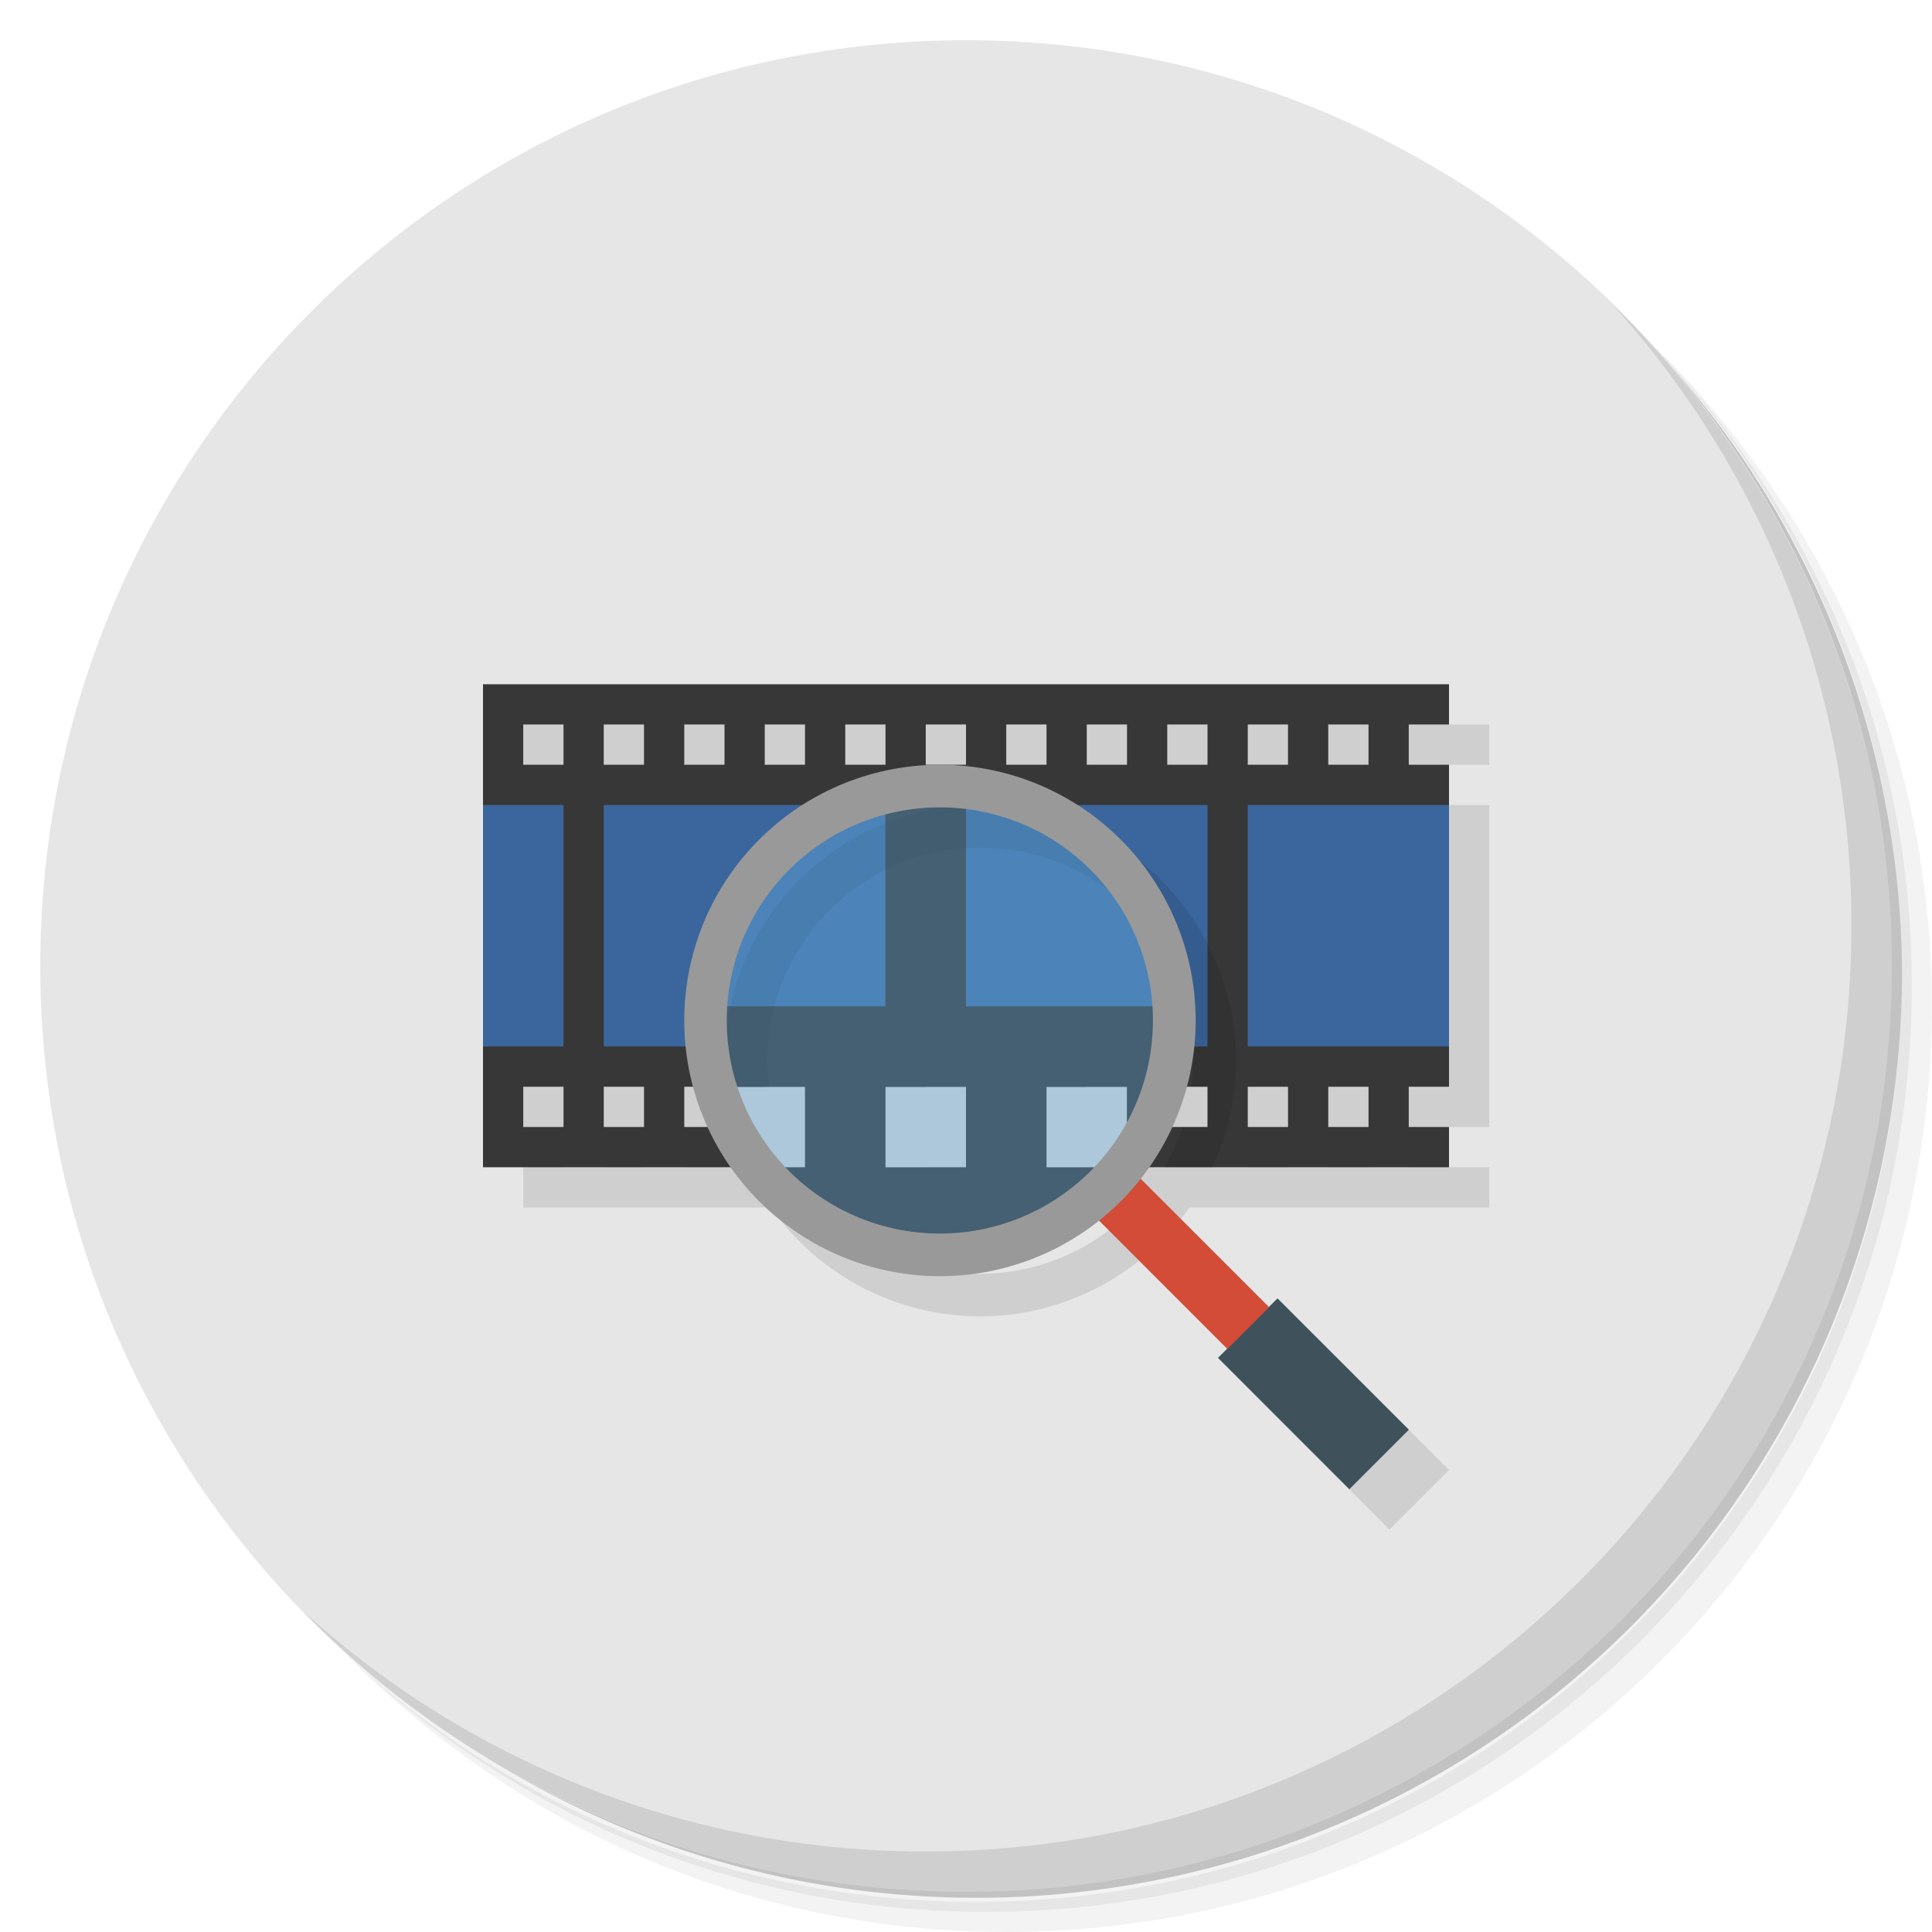 <?xml version="1.0" encoding="UTF-8" standalone="no"?>
<svg
   xmlns:dc="http://purl.org/dc/elements/1.1/"
   xmlns:cc="http://creativecommons.org/ns#"
   xmlns:rdf="http://www.w3.org/1999/02/22-rdf-syntax-ns#"
   xmlns:svg="http://www.w3.org/2000/svg"
   xmlns="http://www.w3.org/2000/svg"
   xmlns:sodipodi="http://sodipodi.sourceforge.net/DTD/sodipodi-0.dtd"
   xmlns:inkscape="http://www.inkscape.org/namespaces/inkscape"
   viewBox="0 0 48 48"
   id="svg2"
   version="1.1"
   inkscape:version="0.91 r13725"
   sodipodi:docname="djv_view.svg">
  <sodipodi:namedview
     pagecolor="#ffffff"
     bordercolor="#666666"
     borderopacity="1"
     objecttolerance="10"
     gridtolerance="10"
     guidetolerance="10"
     inkscape:pageopacity="0"
     inkscape:pageshadow="2"
     inkscape:window-width="767"
     inkscape:window-height="480"
     id="namedview57"
     showgrid="false"
     inkscape:zoom="4.9166667"
     inkscape:cx="24"
     inkscape:cy="24"
     inkscape:window-x="57"
     inkscape:window-y="31"
     inkscape:window-maximized="0"
     inkscape:current-layer="svg2" />
  <defs
     id="defs4">
    <linearGradient
       id="linearGradient3764"
       x1="1"
       x2="47"
       gradientUnits="userSpaceOnUse"
       gradientTransform="matrix(0,-1,1,0,-1.5e-6,48)">
      <stop
         style="stop-color:#46b0a9;stop-opacity:1"
         id="stop7" />
      <stop
         offset="1"
         style="stop-color:#51b9b4;stop-opacity:1"
         id="stop9" />
    </linearGradient>
  </defs>
  <g
     id="g11">
    <path
       d="m 36.31 5 c 5.859 4.062 9.688 10.831 9.688 18.5 c 0 12.426 -10.07 22.5 -22.5 22.5 c -7.669 0 -14.438 -3.828 -18.5 -9.688 c 1.037 1.822 2.306 3.499 3.781 4.969 c 4.085 3.712 9.514 5.969 15.469 5.969 c 12.703 0 23 -10.298 23 -23 c 0 -5.954 -2.256 -11.384 -5.969 -15.469 c -1.469 -1.475 -3.147 -2.744 -4.969 -3.781 z m 4.969 3.781 c 3.854 4.113 6.219 9.637 6.219 15.719 c 0 12.703 -10.297 23 -23 23 c -6.081 0 -11.606 -2.364 -15.719 -6.219 c 4.16 4.144 9.883 6.719 16.219 6.719 c 12.703 0 23 -10.298 23 -23 c 0 -6.335 -2.575 -12.06 -6.719 -16.219 z"
       style="opacity:0.05"
       id="path13" />
    <path
       d="m 41.28 8.781 c 3.712 4.085 5.969 9.514 5.969 15.469 c 0 12.703 -10.297 23 -23 23 c -5.954 0 -11.384 -2.256 -15.469 -5.969 c 4.113 3.854 9.637 6.219 15.719 6.219 c 12.703 0 23 -10.298 23 -23 c 0 -6.081 -2.364 -11.606 -6.219 -15.719 z"
       style="opacity:0.1"
       id="path15" />
    <path
       d="m 31.25 2.375 c 8.615 3.154 14.75 11.417 14.75 21.13 c 0 12.426 -10.07 22.5 -22.5 22.5 c -9.708 0 -17.971 -6.135 -21.12 -14.75 a 23 23 0 0 0 44.875 -7 a 23 23 0 0 0 -16 -21.875 z"
       style="opacity:0.2"
       id="path17" />
  </g>
  <g
     id="g19"
     style="fill:#e6e6e6;fill-opacity:1">
    <path
       d="m 24 1 c 12.703 0 23 10.297 23 23 c 0 12.703 -10.297 23 -23 23 -12.703 0 -23 -10.297 -23 -23 0 -12.703 10.297 -23 23 -23 z"
       style="fill:#e6e6e6;fill-opacity:1"
       id="path21" />
  </g>
  <g
     id="g23">
    <path
       d="m 40.03 7.531 c 3.712 4.084 5.969 9.514 5.969 15.469 0 12.703 -10.297 23 -23 23 c -5.954 0 -11.384 -2.256 -15.469 -5.969 4.178 4.291 10.01 6.969 16.469 6.969 c 12.703 0 23 -10.298 23 -23 0 -6.462 -2.677 -12.291 -6.969 -16.469 z"
       style="opacity:0.1"
       id="path25" />
  </g>
  <path
     d="m 13 18 0 12 6.156 0 a 6.353 6.353 0 0 0 5.197 2.705 6.353 6.353 0 0 0 3.945 -1.381 l 3.186 3.184 -0.229 0.229 l 3.266 3.264 1.479 -1.479 -3.264 -3.264 -0.215 0.213 -3.182 -3.18 a 6.353 6.353 0 0 0 0.207 -0.291 l 7.453 0 l 0 -1 -1 0 0 -1 1 0 0 -8 -1 0 0 -1 1 0 0 -1 -24 0 z m 1 1 1 0 0 1 -1 0 0 -1 z m 2 0 1 0 0 1 -1 0 0 -1 z m 2 0 1 0 0 1 -1 0 0 -1 z m 2 0 1 0 0 1 -1 0 0 -1 z m 2 0 1 0 0 1 -1 0 0 -1 z m 2 0 1 0 0 1 -0.646 0 l -0.354 0 0 -1 m 2 0 1 0 0 1 -1 0 0 -1 z m 2 0 1 0 0 1 -1 0 0 -1 z m 2 0 1 0 0 1 -1 0 0 -1 z m 2 0 1 0 0 1 -1 0 0 -1 z m 2 0 1 0 0 1 -1 0 0 -1 z m -20 9 1 0 0 1 -1 0 0 -1 z m 2 0 1 0 0 1 -1 0 0 -1 z m 2 0 0.225 0 a 6.353 6.353 0 0 0 0.361 1 l -0.586 0 0 -1 m 2 0 1 0 0 1 -1 0 0 -1 z m 2 0 1 0 0 1 -1 0 0 -1 z m 2 0 1 0 0 1 -1 0 0 -1 z m 2 0 1 0 0 1 -1 0 0 -1 z m 2 0 1 0 0 0.887 a 5.294 5.294 0 0 1 -0.068 0.113 l -0.932 0 0 -1 z m 2.486 0 0.514 0 l 0 1 -0.881 0 a 6.353 6.353 0 0 0 0.367 -1 z m 1.514 0 l 1 0 0 1 -1 0 0 -1 z m 2 0 1 0 0 1 -1 0 0 -1 z m -13.48 2 7.66 0 a 5.294 5.294 0 0 1 -3.826 1.646 5.294 5.294 0 0 1 -3.834 -1.646"
     style="fill:#000;opacity:1;fill-opacity:0.098;stroke:none"
     id="path27" />
  <g
     id="g29">
    <g
       transform="translate(0,-1)"
       id="g31">
      <g
         id="g33">
        <path
           d="m 12 18 0 12 24 0 0 -1 -1 0 0 -1 1 0 0 -8 -1 0 0 -1 1 0 0 -1 -24 0 z m 1 1 1 0 0 1 -1 0 0 -1 z m 2 0 1 0 0 1 -1 0 0 -1 z m 2 0 1 0 0 1 -1 0 0 -1 z m 2 0 1 0 0 1 -1 0 0 -1 z m 2 0 1 0 0 1 -1 0 0 -1 z m 2 0 1 0 0 1 -1 0 0 -1 z m 2 0 1 0 0 1 -1 0 0 -1 z m 2 0 1 0 0 1 -1 0 0 -1 z m 2 0 1 0 0 1 -1 0 0 -1 z m 2 0 1 0 0 1 -1 0 0 -1 z m 2 0 1 0 0 1 -1 0 0 -1 z m -20 9 1 0 0 1 -1 0 0 -1 z m 2 0 1 0 0 1 -1 0 0 -1 z m 2 0 1 0 0 1 -1 0 0 -1 z m 2 0 1 0 0 1 -1 0 0 -1 z m 2 0 1 0 0 1 -1 0 0 -1 z m 2 0 1 0 0 1 -1 0 0 -1 z m 2 0 1 0 0 1 -1 0 0 -1 z m 2 0 1 0 0 1 -1 0 0 -1 z m 2 0 1 0 0 1 -1 0 0 -1 z m 2 0 1 0 0 1 -1 0 0 -1 z m 2 0 1 0 0 1 -1 0 0 -1 z"
           style="fill:#373737;opacity:1;fill-opacity:1;stroke:none"
           id="path35" />
        <path
           d="m 12 21 0 6 2 0 0 -6 -2 0 z m 3 0 0 6 7 0 0 -6 -7 0 z m 8 0 0 6 7 0 0 -6 -7 0 z m 8 0 0 6 5 0 0 -6 -5 0 z"
           style="fill:#3b669d;opacity:1;fill-opacity:1;stroke:none"
           id="path37" />
      </g>
    </g>
  </g>
  <g
     id="g39">
    <path
       d="m 18 28 0 1.092 c 0.166 0.321 0.36 0.624 0.578 0.908 l 9.422 0 0 -2 -10 0"
       transform="translate(0,-1)"
       style="fill:#d1d1d1;opacity:1;fill-opacity:1;stroke:none"
       id="path41" />
    <path
       d="m 23.406 20.21 c -0.485 0 -0.954 0.063 -1.406 0.17 l 0 5.623 -4.666 0 c -0.005 0.099 -0.016 0.197 -0.016 0.297 0 1.01 0.248 1.958 0.682 2.795 l 0 -1.092 l 2 0 0 2 -1.422 0 c 0.691 0.9 1.625 1.598 2.707 2 l 4.242 0 c 2.317 -0.861 3.969 -3.085 3.967 -5.703 c 0 -0.1 -0.011 -0.198 -0.016 -0.297 l -5.479 0 0 -5.764 c -0.195 -0.019 -0.393 -0.029 -0.594 -0.029 z m -1.406 7.793 l 2 0 0 2 -2 0 0 -2 z m 4 0 2 0 0 2 -2 0 0 -2 z"
       transform="translate(0,-1)"
       style="fill:#2f2f2f;opacity:1;fill-opacity:1;stroke:none"
       id="path43" />
    <path
       d="M 24.354 20 A 6.353 6.353 0 0 0 18 26.354 6.353 6.353 0 0 0 18.04 27 l 1.066 0 a 5.294 5.294 0 0 1 -0.043 -0.646 5.294 5.294 0 0 1 5.295 -5.295 5.294 5.294 0 0 1 5.293 5.295 A 5.294 5.294 0 0 1 29.602 27 L 30 27 l 0 1 -0.619 0 a 5.294 5.294 0 0 1 -0.449 1 l 1.188 0 A 6.353 6.353 0 0 0 30.705 26.354 6.353 6.353 0 0 0 24.354 20"
       style="fill:#000;opacity:1;fill-opacity:0.098;stroke:none"
       id="path45" />
    <g
       transform="translate(-34,-1)"
       id="g47">
      <path
         d="m 64.26 34.736 1.479 -1.479 3.264 3.264 -1.479 1.479 m -3.264 -3.264"
         style="fill:#3f525b"
         id="path49" />
      <path
         d="m 61.23 31.25 1.037 -1.037 3.264 3.264 -1.037 1.037 m -3.264 -3.264"
         style="fill:#d24c37"
         id="path51" />
      <path
         d="m 51.32 26.297 c 0 3.365 2.725 6.09 6.088 6.09 3.366 0 6.091 -2.725 6.088 -6.09 0.003 -3.363 -2.722 -6.09 -6.088 -6.09 -3.363 0 -6.088 2.728 -6.088 6.09"
         style="fill:#69b7e8;opacity:0.4;fill-opacity:0.902"
         id="path53" />
      <path
         d="M 57.35 20 A 6.353 6.353 0 0 0 51 26.353 a 6.353 6.353 0 0 0 6.353 6.353 6.353 6.353 0 0 0 6.353 -6.353 6.353 6.353 0 0 0 -6.353 -6.353 z m 0 1.059 a 5.294 5.294 0 0 1 5.294 5.294 5.294 5.294 0 0 1 -5.294 5.294 5.294 5.294 0 0 1 -5.294 -5.294 5.294 5.294 0 0 1 5.294 -5.294 z"
         style="fill:#999;opacity:1;fill-opacity:1;stroke:none"
         id="path55" />
    </g>
  </g>
</svg>
